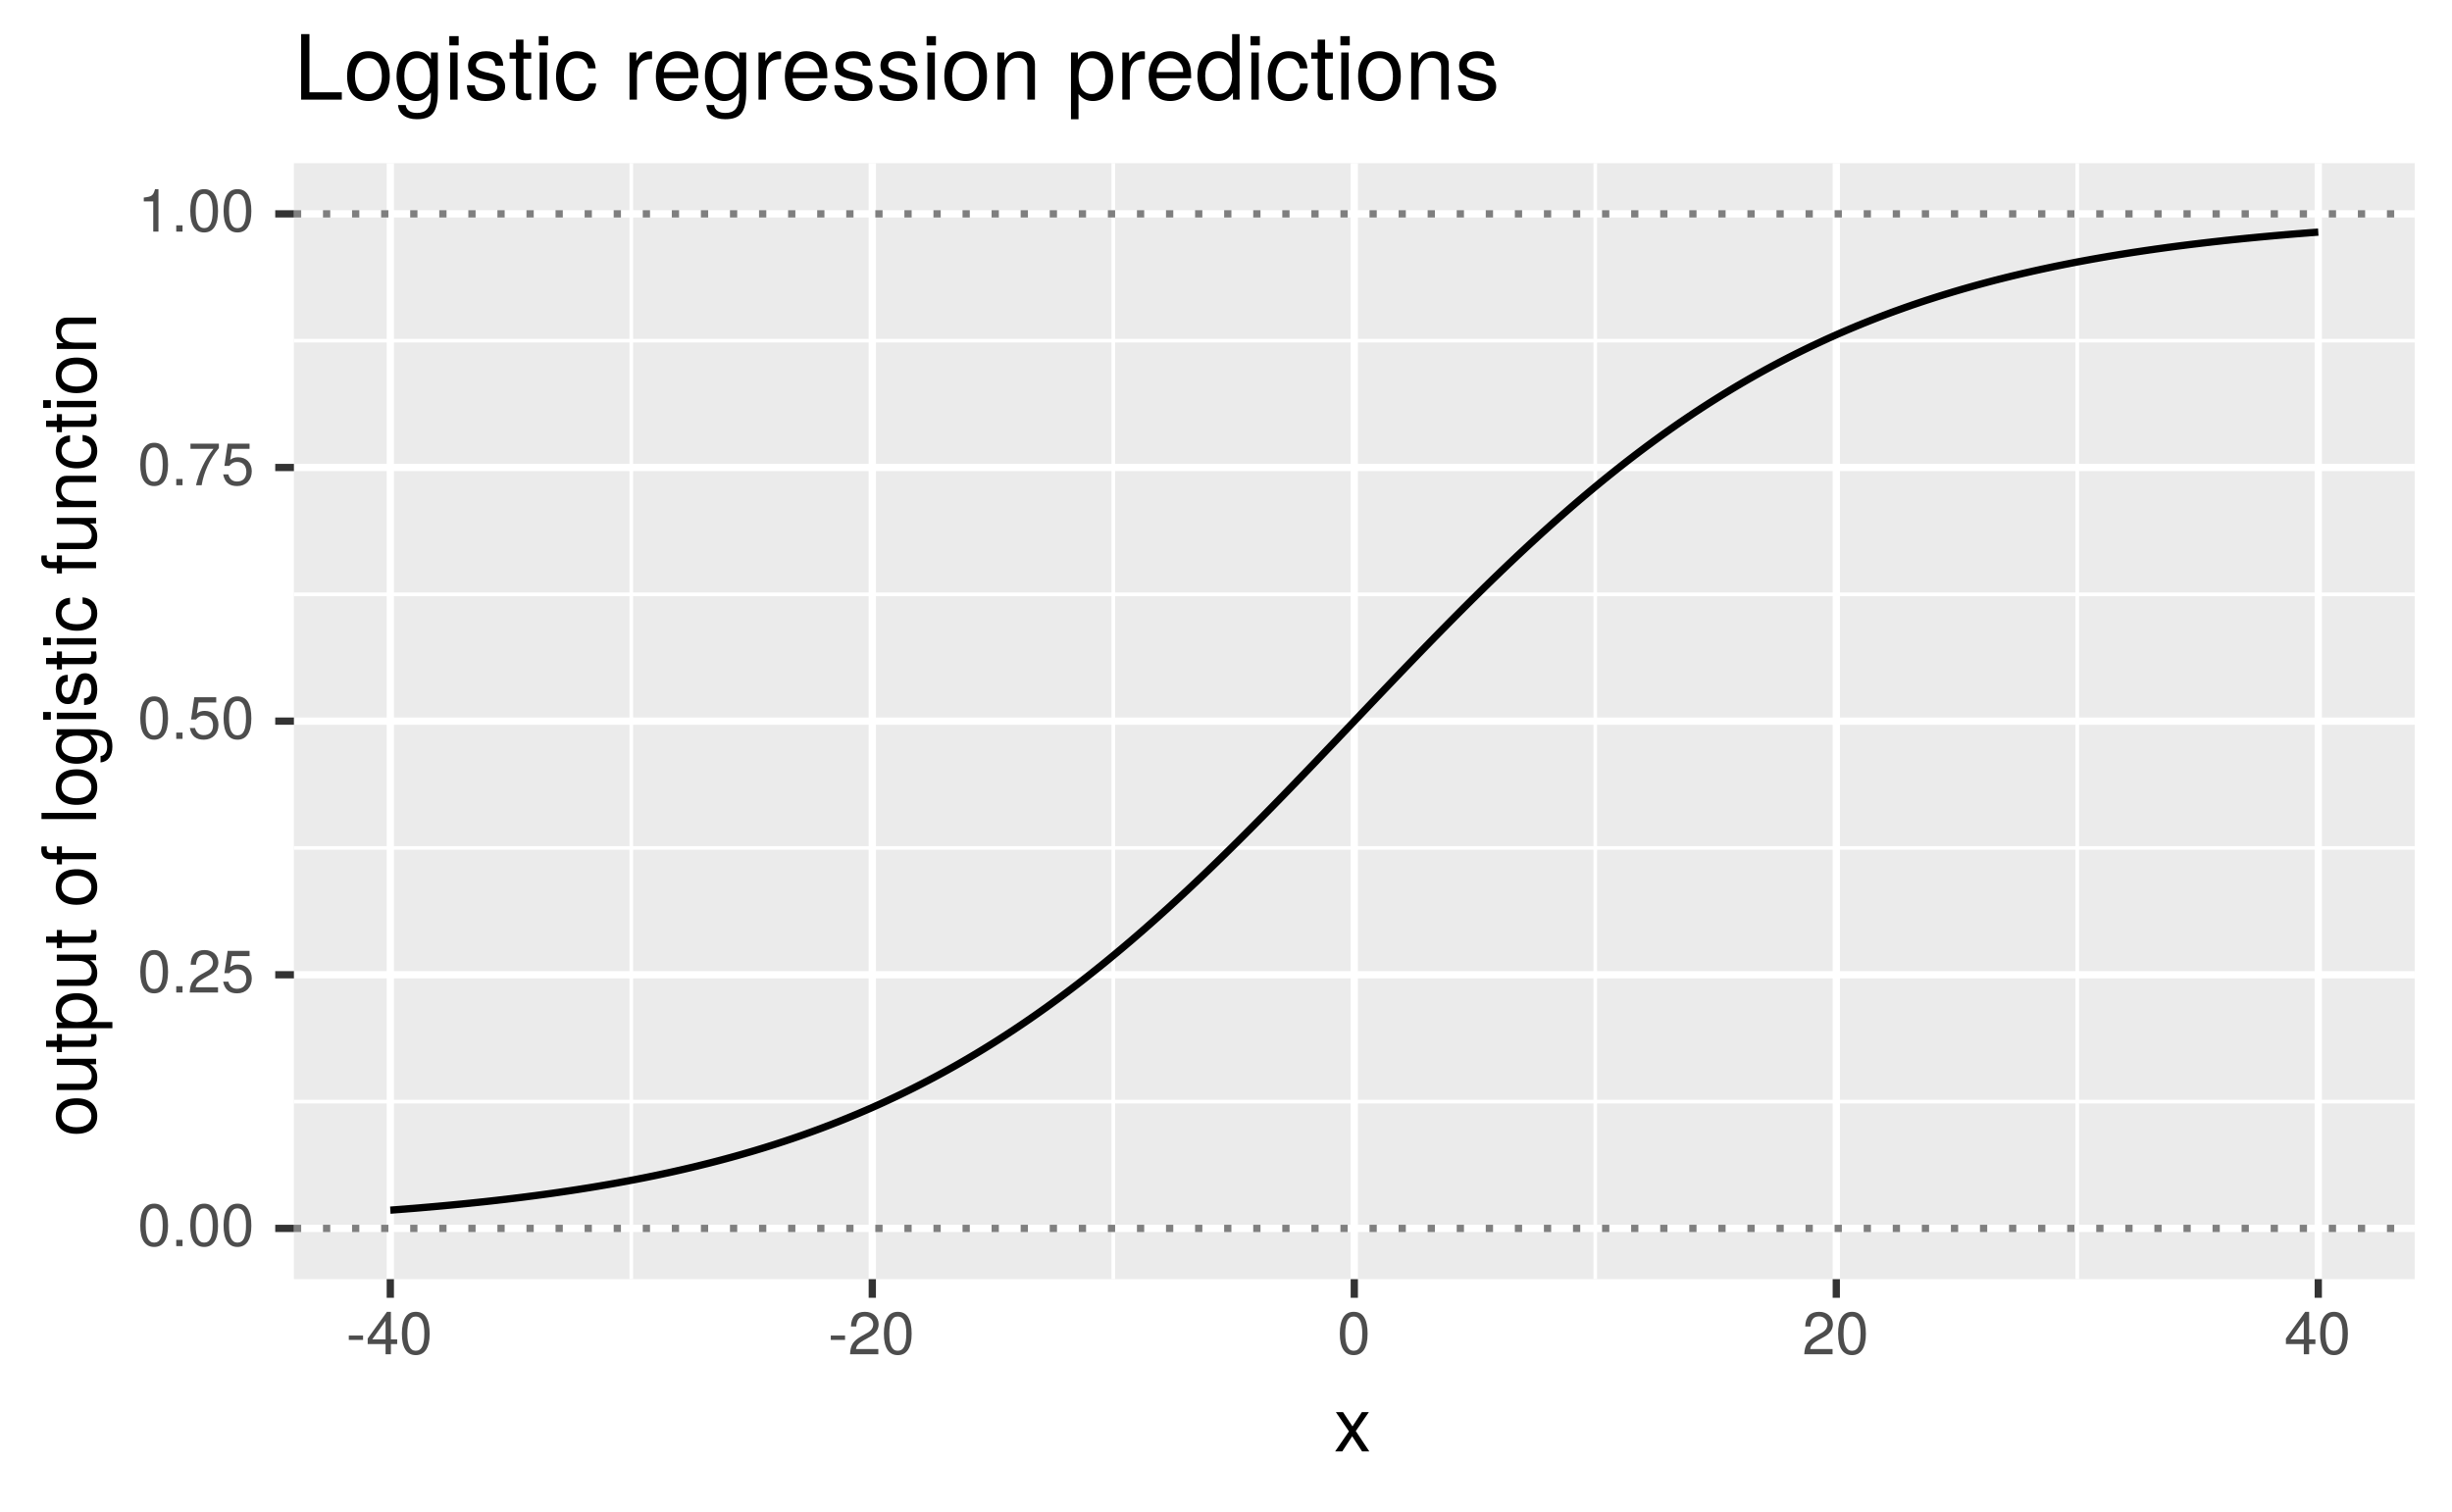 <?xml version="1.0" encoding="UTF-8"?>
<svg xmlns="http://www.w3.org/2000/svg" xmlns:xlink="http://www.w3.org/1999/xlink" width="360pt" height="222pt" viewBox="0 0 360 222" version="1.1">
<defs>
<g>
<symbol overflow="visible" id="glyph0-0">
<path style="stroke:none;" d=""/>
</symbol>
<symbol overflow="visible" id="glyph0-1">
<path style="stroke:none;" d="M 4.453 -3 C 4.453 -5.156 3.781 -6.234 2.422 -6.234 C 1.078 -6.234 0.375 -5.141 0.375 -3.047 C 0.375 -0.953 1.078 0.125 2.422 0.125 C 3.734 0.125 4.453 -0.953 4.453 -3 Z M 3.672 -3.062 C 3.672 -1.297 3.266 -0.516 2.406 -0.516 C 1.578 -0.516 1.172 -1.344 1.172 -3.047 C 1.172 -4.75 1.578 -5.547 2.422 -5.547 C 3.25 -5.547 3.672 -4.734 3.672 -3.062 Z M 3.672 -3.062 "/>
</symbol>
<symbol overflow="visible" id="glyph0-2">
<path style="stroke:none;" d="M 1.688 0 L 1.688 -0.922 L 0.766 -0.922 L 0.766 0 Z M 1.688 0 "/>
</symbol>
<symbol overflow="visible" id="glyph0-3">
<path style="stroke:none;" d="M 4.5 -4.406 C 4.5 -5.469 3.672 -6.234 2.5 -6.234 C 1.219 -6.234 0.484 -5.594 0.438 -4.078 L 1.219 -4.078 C 1.281 -5.125 1.703 -5.562 2.469 -5.562 C 3.172 -5.562 3.703 -5.062 3.703 -4.391 C 3.703 -3.891 3.406 -3.469 2.859 -3.156 L 2.047 -2.703 C 0.75 -1.969 0.375 -1.375 0.297 0 L 4.453 0 L 4.453 -0.766 L 1.172 -0.766 C 1.25 -1.281 1.531 -1.594 2.297 -2.047 L 3.172 -2.531 C 4.047 -2.984 4.5 -3.641 4.5 -4.406 Z M 4.5 -4.406 "/>
</symbol>
<symbol overflow="visible" id="glyph0-4">
<path style="stroke:none;" d="M 4.516 -2.062 C 4.516 -3.297 3.688 -4.109 2.5 -4.109 C 2.062 -4.109 1.703 -4 1.344 -3.734 L 1.594 -5.344 L 4.188 -5.344 L 4.188 -6.109 L 0.969 -6.109 L 0.5 -2.844 L 1.219 -2.844 C 1.578 -3.266 1.875 -3.422 2.359 -3.422 C 3.188 -3.422 3.719 -2.891 3.719 -1.969 C 3.719 -1.062 3.203 -0.547 2.359 -0.547 C 1.688 -0.547 1.266 -0.891 1.078 -1.594 L 0.312 -1.594 C 0.562 -0.359 1.266 0.125 2.375 0.125 C 3.641 0.125 4.516 -0.75 4.516 -2.062 Z M 4.516 -2.062 "/>
</symbol>
<symbol overflow="visible" id="glyph0-5">
<path style="stroke:none;" d="M 4.578 -5.453 L 4.578 -6.109 L 0.406 -6.109 L 0.406 -5.344 L 3.781 -5.344 C 2.531 -3.781 1.656 -1.953 1.219 0 L 2.047 0 C 2.391 -2.016 3.266 -3.891 4.578 -5.453 Z M 4.578 -5.453 "/>
</symbol>
<symbol overflow="visible" id="glyph0-6">
<path style="stroke:none;" d="M 3.047 0 L 3.047 -6.234 L 2.547 -6.234 C 2.266 -5.281 2.094 -5.141 0.891 -5 L 0.891 -4.438 L 2.281 -4.438 L 2.281 0 Z M 3.047 0 "/>
</symbol>
<symbol overflow="visible" id="glyph0-7">
<path style="stroke:none;" d="M 2.5 -2.109 L 2.5 -2.75 L 0.406 -2.75 L 0.406 -2.109 Z M 2.5 -2.109 "/>
</symbol>
<symbol overflow="visible" id="glyph0-8">
<path style="stroke:none;" d="M 4.578 -1.5 L 4.578 -2.188 L 3.656 -2.188 L 3.656 -6.234 L 3.078 -6.234 L 0.25 -2.312 L 0.25 -1.5 L 2.875 -1.5 L 2.875 0 L 3.656 0 L 3.656 -1.5 Z M 2.875 -2.188 L 0.922 -2.188 L 2.875 -4.922 Z M 2.875 -2.188 "/>
</symbol>
<symbol overflow="visible" id="glyph1-0">
<path style="stroke:none;" d=""/>
</symbol>
<symbol overflow="visible" id="glyph1-1">
<path style="stroke:none;" d="M 5.203 0 L 3.219 -2.984 L 5.141 -5.766 L 4.109 -5.766 L 2.734 -3.672 L 1.344 -5.766 L 0.297 -5.766 L 2.219 -2.938 L 0.188 0 L 1.234 0 L 2.688 -2.219 L 4.141 0 Z M 5.203 0 "/>
</symbol>
<symbol overflow="visible" id="glyph2-0">
<path style="stroke:none;" d=""/>
</symbol>
<symbol overflow="visible" id="glyph2-1">
<path style="stroke:none;" d="M -2.844 -5.609 C -4.828 -5.609 -5.922 -4.656 -5.922 -2.984 C -5.922 -1.375 -4.812 -0.391 -2.875 -0.391 C -0.953 -0.391 0.172 -1.359 0.172 -3 C 0.172 -4.625 -0.953 -5.609 -2.844 -5.609 Z M -2.844 -4.656 C -1.5 -4.656 -0.688 -4.016 -0.688 -3 C -0.688 -1.984 -1.484 -1.359 -2.875 -1.359 C -4.266 -1.359 -5.078 -1.984 -5.078 -3 C -5.078 -4.031 -4.281 -4.656 -2.844 -4.656 Z M -2.844 -4.656 "/>
</symbol>
<symbol overflow="visible" id="glyph2-2">
<path style="stroke:none;" d="M 0 -5.297 L -5.766 -5.297 L -5.766 -4.391 L -2.578 -4.391 C -1.406 -4.391 -0.641 -3.766 -0.641 -2.812 C -0.641 -2.094 -1.078 -1.625 -1.766 -1.625 L -5.766 -1.625 L -5.766 -0.719 L -1.406 -0.719 C -0.453 -0.719 0.172 -1.438 0.172 -2.547 C 0.172 -3.406 -0.125 -3.938 -0.891 -4.484 L 0 -4.484 Z M 0 -5.297 "/>
</symbol>
<symbol overflow="visible" id="glyph2-3">
<path style="stroke:none;" d="M 0 -2.797 L -0.766 -2.797 C -0.734 -2.672 -0.719 -2.531 -0.719 -2.359 C -0.719 -1.953 -0.844 -1.844 -1.25 -1.844 L -5.016 -1.844 L -5.016 -2.797 L -5.766 -2.797 L -5.766 -1.844 L -7.344 -1.844 L -7.344 -0.938 L -5.766 -0.938 L -5.766 -0.156 L -5.016 -0.156 L -5.016 -0.938 L -0.844 -0.938 C -0.25 -0.938 0.078 -1.328 0.078 -2.047 C 0.078 -2.266 0.062 -2.484 0 -2.797 Z M 0 -2.797 "/>
</symbol>
<symbol overflow="visible" id="glyph2-4">
<path style="stroke:none;" d="M -2.828 -5.75 C -4.766 -5.75 -5.922 -4.812 -5.922 -3.281 C -5.922 -2.5 -5.578 -1.875 -4.891 -1.438 L -5.766 -1.438 L -5.766 -0.609 L 2.391 -0.609 L 2.391 -1.516 L -0.688 -1.516 C -0.094 -2 0.172 -2.547 0.172 -3.281 C 0.172 -4.781 -0.984 -5.75 -2.828 -5.75 Z M -2.844 -4.797 C -1.547 -4.797 -0.688 -4.125 -0.688 -3.125 C -0.688 -2.156 -1.484 -1.516 -2.844 -1.516 C -4.188 -1.516 -5.078 -2.156 -5.078 -3.125 C -5.078 -4.141 -4.219 -4.797 -2.844 -4.797 Z M -2.844 -4.797 "/>
</symbol>
<symbol overflow="visible" id="glyph2-5">
<path style="stroke:none;" d=""/>
</symbol>
<symbol overflow="visible" id="glyph2-6">
<path style="stroke:none;" d="M -5.016 -2.844 L -5.766 -2.844 L -5.766 -1.875 L -6.672 -1.875 C -7.047 -1.875 -7.25 -2.094 -7.25 -2.516 C -7.25 -2.594 -7.25 -2.625 -7.234 -2.844 L -8 -2.844 C -8.047 -2.625 -8.047 -2.516 -8.047 -2.328 C -8.047 -1.469 -7.562 -0.969 -6.75 -0.969 L -5.766 -0.969 L -5.766 -0.203 L -5.016 -0.203 L -5.016 -0.969 L 0 -0.969 L 0 -1.875 L -5.016 -1.875 Z M -5.016 -2.844 "/>
</symbol>
<symbol overflow="visible" id="glyph2-7">
<path style="stroke:none;" d="M 0 -1.656 L -8.016 -1.656 L -8.016 -0.75 L 0 -0.75 Z M 0 -1.656 "/>
</symbol>
<symbol overflow="visible" id="glyph2-8">
<path style="stroke:none;" d="M -0.953 -5.375 L -5.766 -5.375 L -5.766 -4.531 L -4.922 -4.531 C -5.609 -4.062 -5.922 -3.516 -5.922 -2.766 C -5.922 -1.312 -4.703 -0.312 -2.828 -0.312 C -1.016 -0.312 0.172 -1.344 0.172 -2.688 C 0.172 -3.422 -0.141 -3.922 -0.875 -4.531 L -0.484 -4.531 C 1.047 -4.531 1.625 -3.906 1.625 -2.844 C 1.625 -2.109 1.359 -1.547 0.656 -1.438 L 0.656 -0.5 C 1.75 -0.609 2.391 -1.453 2.391 -2.812 C 2.391 -4.609 1.594 -5.375 -0.953 -5.375 Z M -2.844 -4.438 C -1.469 -4.438 -0.688 -3.844 -0.688 -2.875 C -0.688 -1.875 -1.484 -1.281 -2.875 -1.281 C -4.266 -1.281 -5.078 -1.891 -5.078 -2.875 C -5.078 -3.859 -4.25 -4.438 -2.844 -4.438 Z M -2.844 -4.438 "/>
</symbol>
<symbol overflow="visible" id="glyph2-9">
<path style="stroke:none;" d="M 0 -1.688 L -5.766 -1.688 L -5.766 -0.766 L 0 -0.766 Z M -6.641 -1.797 L -7.781 -1.797 L -7.781 -0.656 L -6.641 -0.656 Z M -6.641 -1.797 "/>
</symbol>
<symbol overflow="visible" id="glyph2-10">
<path style="stroke:none;" d="M -1.609 -5.047 C -2.469 -5.047 -2.906 -4.562 -3.172 -3.422 L -3.391 -2.547 C -3.562 -1.797 -3.812 -1.469 -4.219 -1.469 C -4.734 -1.469 -5.078 -1.953 -5.078 -2.688 C -5.078 -3.438 -4.766 -3.828 -4.156 -3.844 L -4.156 -4.812 C -5.297 -4.812 -5.922 -4.062 -5.922 -2.734 C -5.922 -1.391 -5.234 -0.516 -4.172 -0.516 C -3.266 -0.516 -2.844 -0.984 -2.516 -2.344 L -2.297 -3.203 C -2.141 -3.844 -1.953 -4.094 -1.547 -4.094 C -1 -4.094 -0.688 -3.547 -0.688 -2.75 C -0.688 -1.922 -0.875 -1.469 -1.766 -1.344 L -1.766 -0.375 C -0.422 -0.422 0.172 -1.172 0.172 -2.672 C 0.172 -4.125 -0.5 -5.047 -1.609 -5.047 Z M -1.609 -5.047 "/>
</symbol>
<symbol overflow="visible" id="glyph2-11">
<path style="stroke:none;" d="M -1.984 -5.25 L -1.984 -4.328 C -1.062 -4.172 -0.688 -3.703 -0.688 -2.922 C -0.688 -1.906 -1.469 -1.297 -2.828 -1.297 C -4.266 -1.297 -5.078 -1.891 -5.078 -2.891 C -5.078 -3.656 -4.625 -4.141 -3.828 -4.25 L -3.828 -5.188 C -5.234 -5.078 -5.922 -4.188 -5.922 -2.906 C -5.922 -1.359 -4.734 -0.344 -2.828 -0.344 C -0.969 -0.344 0.172 -1.328 0.172 -2.891 C 0.172 -4.266 -0.656 -5.141 -1.984 -5.25 Z M -1.984 -5.25 "/>
</symbol>
<symbol overflow="visible" id="glyph2-12">
<path style="stroke:none;" d="M 0 -5.359 L -4.359 -5.359 C -5.312 -5.359 -5.922 -4.641 -5.922 -3.531 C -5.922 -2.672 -5.594 -2.125 -4.797 -1.609 L -5.766 -1.609 L -5.766 -0.766 L 0 -0.766 L 0 -1.688 L -3.172 -1.688 C -4.359 -1.688 -5.125 -2.328 -5.125 -3.25 C -5.125 -3.984 -4.688 -4.438 -4 -4.438 L 0 -4.438 Z M 0 -5.359 "/>
</symbol>
<symbol overflow="visible" id="glyph3-0">
<path style="stroke:none;" d=""/>
</symbol>
<symbol overflow="visible" id="glyph3-1">
<path style="stroke:none;" d="M 7.031 0 L 7.031 -1.078 L 2.281 -1.078 L 2.281 -9.625 L 1.062 -9.625 L 1.062 0 Z M 7.031 0 "/>
</symbol>
<symbol overflow="visible" id="glyph3-2">
<path style="stroke:none;" d="M 6.734 -3.406 C 6.734 -5.797 5.578 -7.109 3.594 -7.109 C 1.656 -7.109 0.469 -5.781 0.469 -3.453 C 0.469 -1.141 1.641 0.203 3.609 0.203 C 5.547 0.203 6.734 -1.141 6.734 -3.406 Z M 5.578 -3.422 C 5.578 -1.797 4.812 -0.812 3.609 -0.812 C 2.375 -0.812 1.625 -1.781 1.625 -3.453 C 1.625 -5.125 2.375 -6.094 3.609 -6.094 C 4.844 -6.094 5.578 -5.141 5.578 -3.422 Z M 5.578 -3.422 "/>
</symbol>
<symbol overflow="visible" id="glyph3-3">
<path style="stroke:none;" d="M 6.453 -1.141 L 6.453 -6.922 L 5.438 -6.922 L 5.438 -5.922 C 4.891 -6.734 4.219 -7.109 3.328 -7.109 C 1.578 -7.109 0.391 -5.641 0.391 -3.391 C 0.391 -1.219 1.609 0.203 3.234 0.203 C 4.109 0.203 4.719 -0.172 5.438 -1.047 L 5.438 -0.578 C 5.438 1.25 4.688 1.953 3.406 1.953 C 2.531 1.953 1.859 1.641 1.734 0.797 L 0.609 0.797 C 0.719 2.094 1.75 2.875 3.359 2.875 C 5.531 2.875 6.453 1.922 6.453 -1.141 Z M 5.328 -3.422 C 5.328 -1.766 4.625 -0.812 3.453 -0.812 C 2.25 -0.812 1.531 -1.781 1.531 -3.453 C 1.531 -5.125 2.266 -6.094 3.453 -6.094 C 4.641 -6.094 5.328 -5.094 5.328 -3.422 Z M 5.328 -3.422 "/>
</symbol>
<symbol overflow="visible" id="glyph3-4">
<path style="stroke:none;" d="M 2.016 0 L 2.016 -6.922 L 0.922 -6.922 L 0.922 0 Z M 2.172 -7.969 L 2.172 -9.328 L 0.797 -9.328 L 0.797 -7.969 Z M 2.172 -7.969 "/>
</symbol>
<symbol overflow="visible" id="glyph3-5">
<path style="stroke:none;" d="M 6.062 -1.938 C 6.062 -2.969 5.484 -3.484 4.109 -3.812 L 3.047 -4.062 C 2.156 -4.281 1.766 -4.562 1.766 -5.062 C 1.766 -5.688 2.344 -6.094 3.234 -6.094 C 4.125 -6.094 4.594 -5.719 4.625 -4.984 L 5.781 -4.984 C 5.766 -6.344 4.875 -7.109 3.281 -7.109 C 1.656 -7.109 0.625 -6.281 0.625 -5 C 0.625 -3.922 1.172 -3.406 2.812 -3.016 L 3.844 -2.766 C 4.609 -2.578 4.906 -2.344 4.906 -1.844 C 4.906 -1.203 4.266 -0.812 3.297 -0.812 C 2.312 -0.812 1.75 -1.062 1.609 -2.109 L 0.453 -2.109 C 0.5 -0.516 1.406 0.203 3.203 0.203 C 4.953 0.203 6.062 -0.609 6.062 -1.938 Z M 6.062 -1.938 "/>
</symbol>
<symbol overflow="visible" id="glyph3-6">
<path style="stroke:none;" d="M 3.359 0 L 3.359 -0.922 C 3.203 -0.891 3.031 -0.875 2.828 -0.875 C 2.344 -0.875 2.219 -1 2.219 -1.484 L 2.219 -6.016 L 3.359 -6.016 L 3.359 -6.922 L 2.219 -6.922 L 2.219 -8.812 L 1.125 -8.812 L 1.125 -6.922 L 0.188 -6.922 L 0.188 -6.016 L 1.125 -6.016 L 1.125 -1 C 1.125 -0.297 1.594 0.094 2.453 0.094 C 2.719 0.094 2.984 0.062 3.359 0 Z M 3.359 0 "/>
</symbol>
<symbol overflow="visible" id="glyph3-7">
<path style="stroke:none;" d="M 6.297 -2.375 L 5.188 -2.375 C 5 -1.266 4.438 -0.812 3.5 -0.812 C 2.281 -0.812 1.562 -1.75 1.562 -3.391 C 1.562 -5.125 2.266 -6.094 3.469 -6.094 C 4.391 -6.094 4.984 -5.562 5.109 -4.594 L 6.219 -4.594 C 6.094 -6.281 5.031 -7.109 3.484 -7.109 C 1.625 -7.109 0.406 -5.688 0.406 -3.391 C 0.406 -1.156 1.594 0.203 3.469 0.203 C 5.125 0.203 6.172 -0.797 6.297 -2.375 Z M 6.297 -2.375 "/>
</symbol>
<symbol overflow="visible" id="glyph3-8">
<path style="stroke:none;" d=""/>
</symbol>
<symbol overflow="visible" id="glyph3-9">
<path style="stroke:none;" d="M 4.234 -5.953 L 4.234 -7.078 C 4.047 -7.109 3.969 -7.109 3.812 -7.109 C 3.109 -7.109 2.562 -6.688 1.922 -5.672 L 1.922 -6.922 L 0.922 -6.922 L 0.922 0 L 2.016 0 L 2.016 -3.594 C 2.016 -5.156 2.531 -5.922 4.234 -5.953 Z M 4.234 -5.953 "/>
</symbol>
<symbol overflow="visible" id="glyph3-10">
<path style="stroke:none;" d="M 6.766 -3.141 C 6.766 -4.141 6.688 -4.781 6.5 -5.297 C 6.047 -6.438 4.984 -7.109 3.703 -7.109 C 1.766 -7.109 0.531 -5.688 0.531 -3.422 C 0.531 -1.156 1.734 0.203 3.672 0.203 C 5.25 0.203 6.344 -0.703 6.625 -2.094 L 5.516 -2.094 C 5.219 -1.188 4.594 -0.812 3.703 -0.812 C 2.562 -0.812 1.703 -1.562 1.672 -3.141 Z M 5.594 -4.125 C 5.594 -4.125 5.594 -4.062 5.578 -4.047 L 1.703 -4.047 C 1.797 -5.266 2.578 -6.094 3.688 -6.094 C 4.766 -6.094 5.594 -5.203 5.594 -4.125 Z M 5.594 -4.125 "/>
</symbol>
<symbol overflow="visible" id="glyph3-11">
<path style="stroke:none;" d="M 6.438 0 L 6.438 -5.234 C 6.438 -6.375 5.578 -7.109 4.234 -7.109 C 3.203 -7.109 2.547 -6.719 1.938 -5.75 L 1.938 -6.922 L 0.922 -6.922 L 0.922 0 L 2.016 0 L 2.016 -3.812 C 2.016 -5.234 2.781 -6.156 3.906 -6.156 C 4.781 -6.156 5.328 -5.625 5.328 -4.797 L 5.328 0 Z M 6.438 0 "/>
</symbol>
<symbol overflow="visible" id="glyph3-12">
<path style="stroke:none;" d="M 6.906 -3.391 C 6.906 -5.719 5.766 -7.109 3.938 -7.109 C 3 -7.109 2.25 -6.688 1.734 -5.875 L 1.734 -6.922 L 0.719 -6.922 L 0.719 2.875 L 1.828 2.875 L 1.828 -0.828 C 2.406 -0.125 3.047 0.203 3.953 0.203 C 5.734 0.203 6.906 -1.188 6.906 -3.391 Z M 5.75 -3.422 C 5.75 -1.844 4.953 -0.828 3.75 -0.828 C 2.594 -0.828 1.828 -1.781 1.828 -3.406 C 1.828 -5.031 2.594 -6.094 3.75 -6.094 C 4.969 -6.094 5.75 -5.062 5.75 -3.422 Z M 5.75 -3.422 "/>
</symbol>
<symbol overflow="visible" id="glyph3-13">
<path style="stroke:none;" d="M 6.531 0 L 6.531 -9.625 L 5.438 -9.625 L 5.438 -6.047 C 4.984 -6.75 4.234 -7.109 3.312 -7.109 C 1.516 -7.109 0.344 -5.734 0.344 -3.531 C 0.344 -1.188 1.484 0.203 3.359 0.203 C 4.297 0.203 4.969 -0.156 5.562 -1.016 L 5.562 0 Z M 5.438 -3.438 C 5.438 -1.828 4.672 -0.828 3.516 -0.828 C 2.297 -0.828 1.484 -1.844 1.484 -3.453 C 1.484 -5.062 2.297 -6.094 3.5 -6.094 C 4.688 -6.094 5.438 -5.031 5.438 -3.438 Z M 5.438 -3.438 "/>
</symbol>
</g>
<clipPath id="clip1">
  <path d="M 43.152 23.957 L 354.523 23.957 L 354.523 187.848 L 43.152 187.848 Z M 43.152 23.957 "/>
</clipPath>
<clipPath id="clip2">
  <path d="M 43.152 161 L 354.523 161 L 354.523 163 L 43.152 163 Z M 43.152 161 "/>
</clipPath>
<clipPath id="clip3">
  <path d="M 43.152 124 L 354.523 124 L 354.523 125 L 43.152 125 Z M 43.152 124 "/>
</clipPath>
<clipPath id="clip4">
  <path d="M 43.152 87 L 354.523 87 L 354.523 88 L 43.152 88 Z M 43.152 87 "/>
</clipPath>
<clipPath id="clip5">
  <path d="M 43.152 49 L 354.523 49 L 354.523 51 L 43.152 51 Z M 43.152 49 "/>
</clipPath>
<clipPath id="clip6">
  <path d="M 92 23.957 L 93 23.957 L 93 187.848 L 92 187.848 Z M 92 23.957 "/>
</clipPath>
<clipPath id="clip7">
  <path d="M 163 23.957 L 164 23.957 L 164 187.848 L 163 187.848 Z M 163 23.957 "/>
</clipPath>
<clipPath id="clip8">
  <path d="M 233 23.957 L 235 23.957 L 235 187.848 L 233 187.848 Z M 233 23.957 "/>
</clipPath>
<clipPath id="clip9">
  <path d="M 304 23.957 L 306 23.957 L 306 187.848 L 304 187.848 Z M 304 23.957 "/>
</clipPath>
<clipPath id="clip10">
  <path d="M 43.152 179 L 354.523 179 L 354.523 181 L 43.152 181 Z M 43.152 179 "/>
</clipPath>
<clipPath id="clip11">
  <path d="M 43.152 142 L 354.523 142 L 354.523 144 L 43.152 144 Z M 43.152 142 "/>
</clipPath>
<clipPath id="clip12">
  <path d="M 43.152 105 L 354.523 105 L 354.523 107 L 43.152 107 Z M 43.152 105 "/>
</clipPath>
<clipPath id="clip13">
  <path d="M 43.152 68 L 354.523 68 L 354.523 70 L 43.152 70 Z M 43.152 68 "/>
</clipPath>
<clipPath id="clip14">
  <path d="M 43.152 30 L 354.523 30 L 354.523 32 L 43.152 32 Z M 43.152 30 "/>
</clipPath>
<clipPath id="clip15">
  <path d="M 56 23.957 L 58 23.957 L 58 187.848 L 56 187.848 Z M 56 23.957 "/>
</clipPath>
<clipPath id="clip16">
  <path d="M 127 23.957 L 129 23.957 L 129 187.848 L 127 187.848 Z M 127 23.957 "/>
</clipPath>
<clipPath id="clip17">
  <path d="M 198 23.957 L 200 23.957 L 200 187.848 L 198 187.848 Z M 198 23.957 "/>
</clipPath>
<clipPath id="clip18">
  <path d="M 269 23.957 L 271 23.957 L 271 187.848 L 269 187.848 Z M 269 23.957 "/>
</clipPath>
<clipPath id="clip19">
  <path d="M 339 23.957 L 341 23.957 L 341 187.848 L 339 187.848 Z M 339 23.957 "/>
</clipPath>
<clipPath id="clip20">
  <path d="M 43.152 179 L 354.523 179 L 354.523 181 L 43.152 181 Z M 43.152 179 "/>
</clipPath>
<clipPath id="clip21">
  <path d="M 43.152 30 L 354.523 30 L 354.523 32 L 43.152 32 Z M 43.152 30 "/>
</clipPath>
</defs>
<g id="surface18">
<rect x="0" y="0" width="360" height="222" style="fill:rgb(100%,100%,100%);fill-opacity:1;stroke:none;"/>
<rect x="0" y="0" width="360" height="222" style="fill:rgb(100%,100%,100%);fill-opacity:1;stroke:none;"/>
<path style="fill:none;stroke-width:1.067;stroke-linecap:round;stroke-linejoin:round;stroke:rgb(100%,100%,100%);stroke-opacity:1;stroke-miterlimit:10;" d="M 0 222 L 360 222 L 360 0 L 0 0 Z M 0 222 "/>
<g clip-path="url(#clip1)" clip-rule="nonzero">
<path style=" stroke:none;fill-rule:nonzero;fill:rgb(92.157%,92.157%,92.157%);fill-opacity:1;" d="M 43.152 187.848 L 354.523 187.848 L 354.523 23.957 L 43.152 23.957 Z M 43.152 187.848 "/>
</g>
<g clip-path="url(#clip2)" clip-rule="nonzero">
<path style="fill:none;stroke-width:0.533;stroke-linecap:butt;stroke-linejoin:round;stroke:rgb(100%,100%,100%);stroke-opacity:1;stroke-miterlimit:10;" d="M 43.152 161.777 L 354.52 161.777 "/>
</g>
<g clip-path="url(#clip3)" clip-rule="nonzero">
<path style="fill:none;stroke-width:0.533;stroke-linecap:butt;stroke-linejoin:round;stroke:rgb(100%,100%,100%);stroke-opacity:1;stroke-miterlimit:10;" d="M 43.152 124.527 L 354.52 124.527 "/>
</g>
<g clip-path="url(#clip4)" clip-rule="nonzero">
<path style="fill:none;stroke-width:0.533;stroke-linecap:butt;stroke-linejoin:round;stroke:rgb(100%,100%,100%);stroke-opacity:1;stroke-miterlimit:10;" d="M 43.152 87.281 L 354.52 87.281 "/>
</g>
<g clip-path="url(#clip5)" clip-rule="nonzero">
<path style="fill:none;stroke-width:0.533;stroke-linecap:butt;stroke-linejoin:round;stroke:rgb(100%,100%,100%);stroke-opacity:1;stroke-miterlimit:10;" d="M 43.152 50.031 L 354.52 50.031 "/>
</g>
<g clip-path="url(#clip6)" clip-rule="nonzero">
<path style="fill:none;stroke-width:0.533;stroke-linecap:butt;stroke-linejoin:round;stroke:rgb(100%,100%,100%);stroke-opacity:1;stroke-miterlimit:10;" d="M 92.688 187.848 L 92.688 23.957 "/>
</g>
<g clip-path="url(#clip7)" clip-rule="nonzero">
<path style="fill:none;stroke-width:0.533;stroke-linecap:butt;stroke-linejoin:round;stroke:rgb(100%,100%,100%);stroke-opacity:1;stroke-miterlimit:10;" d="M 163.453 187.848 L 163.453 23.957 "/>
</g>
<g clip-path="url(#clip8)" clip-rule="nonzero">
<path style="fill:none;stroke-width:0.533;stroke-linecap:butt;stroke-linejoin:round;stroke:rgb(100%,100%,100%);stroke-opacity:1;stroke-miterlimit:10;" d="M 234.219 187.848 L 234.219 23.957 "/>
</g>
<g clip-path="url(#clip9)" clip-rule="nonzero">
<path style="fill:none;stroke-width:0.533;stroke-linecap:butt;stroke-linejoin:round;stroke:rgb(100%,100%,100%);stroke-opacity:1;stroke-miterlimit:10;" d="M 304.984 187.848 L 304.984 23.957 "/>
</g>
<g clip-path="url(#clip10)" clip-rule="nonzero">
<path style="fill:none;stroke-width:1.067;stroke-linecap:butt;stroke-linejoin:round;stroke:rgb(100%,100%,100%);stroke-opacity:1;stroke-miterlimit:10;" d="M 43.152 180.398 L 354.52 180.398 "/>
</g>
<g clip-path="url(#clip11)" clip-rule="nonzero">
<path style="fill:none;stroke-width:1.067;stroke-linecap:butt;stroke-linejoin:round;stroke:rgb(100%,100%,100%);stroke-opacity:1;stroke-miterlimit:10;" d="M 43.152 143.152 L 354.52 143.152 "/>
</g>
<g clip-path="url(#clip12)" clip-rule="nonzero">
<path style="fill:none;stroke-width:1.067;stroke-linecap:butt;stroke-linejoin:round;stroke:rgb(100%,100%,100%);stroke-opacity:1;stroke-miterlimit:10;" d="M 43.152 105.902 L 354.52 105.902 "/>
</g>
<g clip-path="url(#clip13)" clip-rule="nonzero">
<path style="fill:none;stroke-width:1.067;stroke-linecap:butt;stroke-linejoin:round;stroke:rgb(100%,100%,100%);stroke-opacity:1;stroke-miterlimit:10;" d="M 43.152 68.656 L 354.52 68.656 "/>
</g>
<g clip-path="url(#clip14)" clip-rule="nonzero">
<path style="fill:none;stroke-width:1.067;stroke-linecap:butt;stroke-linejoin:round;stroke:rgb(100%,100%,100%);stroke-opacity:1;stroke-miterlimit:10;" d="M 43.152 31.41 L 354.52 31.41 "/>
</g>
<g clip-path="url(#clip15)" clip-rule="nonzero">
<path style="fill:none;stroke-width:1.067;stroke-linecap:butt;stroke-linejoin:round;stroke:rgb(100%,100%,100%);stroke-opacity:1;stroke-miterlimit:10;" d="M 57.305 187.848 L 57.305 23.957 "/>
</g>
<g clip-path="url(#clip16)" clip-rule="nonzero">
<path style="fill:none;stroke-width:1.067;stroke-linecap:butt;stroke-linejoin:round;stroke:rgb(100%,100%,100%);stroke-opacity:1;stroke-miterlimit:10;" d="M 128.07 187.848 L 128.07 23.957 "/>
</g>
<g clip-path="url(#clip17)" clip-rule="nonzero">
<path style="fill:none;stroke-width:1.067;stroke-linecap:butt;stroke-linejoin:round;stroke:rgb(100%,100%,100%);stroke-opacity:1;stroke-miterlimit:10;" d="M 198.836 187.848 L 198.836 23.957 "/>
</g>
<g clip-path="url(#clip18)" clip-rule="nonzero">
<path style="fill:none;stroke-width:1.067;stroke-linecap:butt;stroke-linejoin:round;stroke:rgb(100%,100%,100%);stroke-opacity:1;stroke-miterlimit:10;" d="M 269.602 187.848 L 269.602 23.957 "/>
</g>
<g clip-path="url(#clip19)" clip-rule="nonzero">
<path style="fill:none;stroke-width:1.067;stroke-linecap:butt;stroke-linejoin:round;stroke:rgb(100%,100%,100%);stroke-opacity:1;stroke-miterlimit:10;" d="M 340.367 187.848 L 340.367 23.957 "/>
</g>
<path style="fill:none;stroke-width:1.067;stroke-linecap:butt;stroke-linejoin:round;stroke:rgb(0%,0%,0%);stroke-opacity:1;stroke-miterlimit:10;" d="M 57.305 177.719 L 57.445 177.711 L 57.727 177.688 L 57.871 177.676 L 58.012 177.668 L 58.293 177.645 L 58.438 177.633 L 58.578 177.625 L 58.859 177.602 L 59.004 177.59 L 59.145 177.578 L 59.285 177.57 L 59.426 177.559 L 59.57 177.547 L 60.133 177.5 L 60.277 177.488 L 60.418 177.477 L 60.559 177.469 L 60.699 177.457 L 60.844 177.445 L 61.266 177.41 L 61.41 177.398 L 61.832 177.363 L 61.973 177.348 L 62.117 177.336 L 62.539 177.301 L 62.684 177.289 L 63.105 177.254 L 63.25 177.238 L 63.812 177.191 L 63.957 177.176 L 64.379 177.141 L 64.523 177.125 L 64.945 177.09 L 65.09 177.074 L 65.371 177.051 L 65.512 177.035 L 65.652 177.023 L 65.797 177.008 L 66.078 176.984 L 66.219 176.969 L 66.363 176.957 L 66.504 176.941 L 66.645 176.93 L 66.785 176.914 L 66.93 176.902 L 67.07 176.887 L 67.211 176.875 L 67.352 176.859 L 67.496 176.848 L 67.637 176.832 L 67.777 176.82 L 68.059 176.789 L 68.203 176.777 L 68.344 176.762 L 68.484 176.75 L 68.625 176.734 L 68.77 176.719 L 68.91 176.707 L 69.191 176.676 L 69.336 176.66 L 69.477 176.648 L 69.898 176.602 L 70.043 176.59 L 70.465 176.543 L 70.609 176.527 L 70.75 176.512 L 70.891 176.5 L 71.031 176.484 L 71.176 176.469 L 71.738 176.406 L 71.883 176.391 L 72.305 176.344 L 72.449 176.328 L 72.871 176.281 L 73.016 176.266 L 73.156 176.246 L 73.578 176.199 L 73.723 176.184 L 73.863 176.168 L 74.004 176.148 L 74.145 176.133 L 74.289 176.117 L 74.43 176.102 L 74.57 176.082 L 74.711 176.066 L 74.855 176.051 L 74.996 176.031 L 75.277 176 L 75.422 175.98 L 75.562 175.965 L 75.703 175.945 L 75.984 175.914 L 76.129 175.895 L 76.27 175.879 L 76.41 175.859 L 76.551 175.844 L 76.695 175.824 L 76.836 175.805 L 76.977 175.789 L 77.117 175.77 L 77.262 175.754 L 77.543 175.715 L 77.684 175.699 L 77.824 175.68 L 77.969 175.66 L 78.109 175.645 L 78.391 175.605 L 78.535 175.59 L 78.957 175.531 L 79.102 175.512 L 79.242 175.492 L 79.383 175.477 L 79.664 175.438 L 79.809 175.418 L 80.23 175.359 L 80.375 175.34 L 80.797 175.281 L 80.941 175.262 L 81.363 175.203 L 81.504 175.18 L 81.648 175.16 L 82.07 175.102 L 82.215 175.078 L 82.496 175.039 L 82.637 175.016 L 82.781 174.996 L 82.922 174.977 L 83.062 174.953 L 83.203 174.934 L 83.348 174.914 L 83.488 174.891 L 83.629 174.871 L 83.77 174.848 L 83.91 174.828 L 84.055 174.805 L 84.195 174.785 L 84.336 174.762 L 84.477 174.742 L 84.621 174.719 L 84.762 174.699 L 85.043 174.652 L 85.188 174.633 L 85.609 174.562 L 85.75 174.543 L 85.895 174.52 L 86.176 174.473 L 86.316 174.453 L 86.461 174.43 L 86.883 174.359 L 87.027 174.336 L 87.59 174.242 L 87.734 174.219 L 88.156 174.148 L 88.301 174.121 L 88.723 174.051 L 88.867 174.027 L 89.008 174 L 89.43 173.93 L 89.574 173.902 L 89.715 173.879 L 89.855 173.852 L 89.996 173.828 L 90.141 173.805 L 90.281 173.777 L 90.422 173.754 L 90.562 173.727 L 90.707 173.703 L 90.988 173.648 L 91.129 173.625 L 91.27 173.598 L 91.414 173.57 L 91.555 173.547 L 91.836 173.492 L 91.98 173.469 L 92.402 173.387 L 92.547 173.359 L 92.688 173.332 L 92.828 173.309 L 92.969 173.281 L 93.113 173.254 L 93.676 173.145 L 93.82 173.113 L 94.242 173.031 L 94.387 173.004 L 94.527 172.977 L 94.668 172.945 L 94.809 172.918 L 94.953 172.891 L 95.094 172.863 L 95.234 172.832 L 95.375 172.805 L 95.516 172.773 L 95.66 172.746 L 95.801 172.719 L 95.941 172.688 L 96.082 172.66 L 96.227 172.629 L 96.367 172.602 L 96.648 172.539 L 96.793 172.512 L 97.074 172.449 L 97.215 172.422 L 97.355 172.391 L 97.5 172.359 L 97.781 172.297 L 97.922 172.27 L 98.066 172.238 L 98.488 172.145 L 98.633 172.113 L 99.195 171.988 L 99.34 171.953 L 99.762 171.859 L 99.906 171.828 L 100.047 171.793 L 100.328 171.73 L 100.473 171.695 L 100.613 171.664 L 100.754 171.629 L 100.895 171.598 L 101.039 171.562 L 101.18 171.531 L 101.32 171.496 L 101.461 171.465 L 101.602 171.43 L 101.746 171.398 L 102.168 171.293 L 102.312 171.262 L 102.734 171.156 L 102.879 171.121 L 103.441 170.98 L 103.586 170.945 L 104.008 170.84 L 104.152 170.805 L 104.293 170.77 L 104.434 170.73 L 104.574 170.695 L 104.719 170.66 L 104.859 170.621 L 105.141 170.551 L 105.281 170.512 L 105.426 170.477 L 105.566 170.438 L 105.707 170.402 L 105.848 170.363 L 105.992 170.328 L 106.273 170.25 L 106.414 170.215 L 106.559 170.176 L 106.98 170.059 L 107.121 170.023 L 107.266 169.984 L 107.688 169.867 L 107.832 169.828 L 108.113 169.75 L 108.254 169.707 L 108.398 169.668 L 108.68 169.59 L 108.82 169.547 L 108.965 169.508 L 109.105 169.469 L 109.246 169.426 L 109.387 169.387 L 109.527 169.344 L 109.672 169.305 L 109.812 169.262 L 109.953 169.223 L 110.094 169.18 L 110.238 169.141 L 110.52 169.055 L 110.66 169.016 L 110.805 168.973 L 111.367 168.801 L 111.512 168.758 L 111.934 168.629 L 112.078 168.586 L 112.359 168.5 L 112.5 168.453 L 112.645 168.41 L 112.785 168.367 L 112.926 168.32 L 113.207 168.234 L 113.352 168.188 L 113.492 168.145 L 113.633 168.098 L 113.773 168.055 L 113.918 168.008 L 114.059 167.961 L 114.199 167.918 L 114.34 167.871 L 114.484 167.824 L 114.766 167.73 L 114.906 167.688 L 115.047 167.641 L 115.191 167.594 L 115.613 167.453 L 115.758 167.402 L 116.18 167.262 L 116.324 167.215 L 116.465 167.164 L 116.605 167.117 L 116.746 167.066 L 116.891 167.02 L 117.031 166.969 L 117.172 166.922 L 117.312 166.871 L 117.453 166.824 L 117.598 166.773 L 117.738 166.723 L 117.879 166.676 L 118.02 166.625 L 118.164 166.574 L 118.586 166.422 L 118.73 166.371 L 119.293 166.168 L 119.438 166.117 L 119.578 166.066 L 119.719 166.012 L 119.859 165.961 L 120.004 165.91 L 120.145 165.855 L 120.285 165.805 L 120.426 165.75 L 120.57 165.699 L 120.852 165.59 L 120.992 165.539 L 121.133 165.484 L 121.277 165.43 L 121.418 165.375 L 121.559 165.324 L 121.699 165.27 L 121.844 165.215 L 122.266 165.051 L 122.41 164.992 L 122.973 164.773 L 123.117 164.715 L 123.258 164.66 L 123.398 164.602 L 123.539 164.547 L 123.684 164.488 L 123.824 164.434 L 124.105 164.316 L 124.25 164.262 L 124.672 164.086 L 124.816 164.027 L 124.957 163.969 L 125.098 163.914 L 125.238 163.852 L 125.379 163.793 L 125.523 163.734 L 125.945 163.559 L 126.09 163.496 L 126.23 163.438 L 126.371 163.375 L 126.512 163.316 L 126.656 163.254 L 126.797 163.195 L 126.938 163.133 L 127.078 163.074 L 127.219 163.012 L 127.363 162.949 L 127.504 162.887 L 127.645 162.828 L 127.785 162.766 L 127.93 162.703 L 128.352 162.516 L 128.496 162.449 L 128.918 162.262 L 129.059 162.195 L 129.203 162.133 L 129.344 162.07 L 129.484 162.004 L 129.625 161.941 L 129.77 161.875 L 129.91 161.809 L 130.051 161.746 L 130.191 161.68 L 130.336 161.613 L 130.898 161.348 L 131.043 161.281 L 131.465 161.082 L 131.609 161.016 L 131.75 160.945 L 132.031 160.812 L 132.176 160.742 L 132.316 160.676 L 132.457 160.605 L 132.598 160.539 L 132.742 160.469 L 132.883 160.398 L 133.023 160.332 L 133.305 160.191 L 133.449 160.121 L 133.871 159.91 L 134.016 159.84 L 134.156 159.77 L 134.297 159.695 L 134.438 159.625 L 134.582 159.555 L 134.723 159.48 L 134.863 159.41 L 135.004 159.336 L 135.145 159.266 L 135.289 159.191 L 135.43 159.121 L 135.711 158.973 L 135.855 158.898 L 135.996 158.824 L 136.137 158.754 L 136.277 158.68 L 136.422 158.605 L 136.562 158.527 L 136.984 158.305 L 137.129 158.23 L 137.27 158.152 L 137.41 158.078 L 137.551 158 L 137.695 157.926 L 137.836 157.848 L 137.977 157.773 L 138.117 157.695 L 138.262 157.617 L 138.402 157.543 L 138.824 157.309 L 138.969 157.23 L 139.25 157.074 L 139.391 156.992 L 139.535 156.914 L 139.816 156.758 L 139.957 156.676 L 140.102 156.598 L 140.242 156.516 L 140.383 156.438 L 140.523 156.355 L 140.668 156.273 L 140.809 156.195 L 141.23 155.949 L 141.375 155.867 L 141.797 155.621 L 141.941 155.539 L 142.082 155.457 L 142.223 155.371 L 142.363 155.289 L 142.508 155.203 L 142.648 155.121 L 142.789 155.035 L 142.93 154.953 L 143.07 154.867 L 143.215 154.785 L 143.637 154.527 L 143.781 154.441 L 144.203 154.184 L 144.348 154.098 L 144.488 154.012 L 144.629 153.922 L 144.91 153.75 L 145.055 153.66 L 145.195 153.574 L 145.336 153.484 L 145.477 153.398 L 145.621 153.309 L 145.762 153.219 L 145.902 153.133 L 146.043 153.043 L 146.188 152.953 L 146.75 152.594 L 146.895 152.5 L 147.176 152.32 L 147.316 152.227 L 147.461 152.137 L 147.602 152.047 L 147.883 151.859 L 148.027 151.77 L 148.449 151.488 L 148.594 151.398 L 149.016 151.117 L 149.156 151.02 L 149.301 150.926 L 149.582 150.738 L 149.723 150.641 L 149.867 150.547 L 150.008 150.449 L 150.148 150.355 L 150.289 150.258 L 150.434 150.164 L 150.855 149.871 L 150.996 149.777 L 151.141 149.68 L 151.422 149.484 L 151.562 149.383 L 151.707 149.285 L 151.988 149.09 L 152.129 148.988 L 152.273 148.891 L 152.414 148.789 L 152.555 148.691 L 152.695 148.59 L 152.836 148.492 L 152.98 148.391 L 153.262 148.188 L 153.402 148.09 L 153.547 147.988 L 153.828 147.785 L 153.969 147.68 L 154.113 147.578 L 154.395 147.375 L 154.535 147.27 L 154.676 147.168 L 154.82 147.062 L 154.961 146.961 L 155.102 146.855 L 155.242 146.754 L 155.387 146.648 L 155.668 146.438 L 155.809 146.336 L 155.953 146.23 L 156.234 146.02 L 156.375 145.91 L 156.52 145.805 L 156.801 145.594 L 156.941 145.484 L 157.082 145.379 L 157.227 145.273 L 157.508 145.055 L 157.648 144.949 L 157.793 144.84 L 157.934 144.73 L 158.074 144.625 L 158.215 144.516 L 158.359 144.406 L 158.922 143.969 L 159.066 143.855 L 159.348 143.637 L 159.488 143.523 L 159.633 143.414 L 159.773 143.301 L 159.914 143.191 L 160.055 143.078 L 160.199 142.969 L 160.762 142.516 L 160.906 142.402 L 161.328 142.062 L 161.473 141.949 L 161.613 141.836 L 161.754 141.719 L 161.895 141.605 L 162.039 141.492 L 162.18 141.375 L 162.32 141.262 L 162.602 141.027 L 162.746 140.914 L 163.168 140.562 L 163.312 140.445 L 163.734 140.094 L 163.879 139.977 L 164.16 139.742 L 164.301 139.621 L 164.445 139.504 L 164.586 139.387 L 164.727 139.266 L 164.867 139.148 L 165.008 139.027 L 165.152 138.91 L 165.574 138.547 L 165.719 138.426 L 165.859 138.309 L 166.141 138.066 L 166.285 137.945 L 166.426 137.82 L 166.848 137.457 L 166.992 137.332 L 167.273 137.09 L 167.414 136.965 L 167.559 136.844 L 167.84 136.594 L 167.98 136.473 L 168.125 136.348 L 168.688 135.848 L 168.832 135.723 L 169.254 135.348 L 169.398 135.223 L 169.539 135.098 L 169.68 134.969 L 169.82 134.844 L 169.965 134.719 L 170.105 134.59 L 170.246 134.465 L 170.527 134.207 L 170.672 134.082 L 171.094 133.695 L 171.238 133.57 L 171.66 133.184 L 171.805 133.055 L 171.945 132.926 L 172.086 132.793 L 172.227 132.664 L 172.371 132.535 L 172.512 132.406 L 172.652 132.273 L 172.934 132.016 L 173.078 131.883 L 173.219 131.754 L 173.5 131.488 L 173.645 131.359 L 174.066 130.961 L 174.211 130.832 L 174.773 130.301 L 174.918 130.168 L 175.059 130.035 L 175.199 129.898 L 175.34 129.766 L 175.484 129.633 L 175.625 129.5 L 175.766 129.363 L 175.906 129.23 L 176.051 129.094 L 176.332 128.828 L 176.613 128.555 L 176.758 128.422 L 177.039 128.148 L 177.18 128.016 L 177.324 127.879 L 177.746 127.469 L 177.891 127.332 L 178.453 126.785 L 178.598 126.648 L 178.738 126.512 L 178.879 126.371 L 179.02 126.234 L 179.164 126.098 L 179.305 125.957 L 179.445 125.82 L 179.586 125.68 L 179.73 125.543 L 179.871 125.406 L 180.152 125.125 L 180.297 124.988 L 180.578 124.707 L 180.719 124.57 L 180.859 124.43 L 181.004 124.289 L 181.426 123.867 L 181.57 123.73 L 182.699 122.602 L 182.844 122.461 L 182.984 122.316 L 183.551 121.75 L 183.691 121.605 L 184.117 121.18 L 184.258 121.035 L 184.398 120.895 L 184.539 120.75 L 184.684 120.609 L 185.105 120.176 L 185.25 120.035 L 185.672 119.602 L 185.957 119.316 L 186.379 118.883 L 186.523 118.738 L 186.945 118.305 L 187.09 118.156 L 187.512 117.723 L 187.656 117.578 L 187.797 117.434 L 187.938 117.285 L 188.078 117.141 L 188.223 116.996 L 188.363 116.852 L 188.504 116.703 L 188.645 116.559 L 188.785 116.41 L 188.93 116.266 L 189.07 116.121 L 189.211 115.973 L 189.352 115.828 L 189.496 115.68 L 189.637 115.535 L 189.777 115.387 L 189.918 115.242 L 190.062 115.094 L 190.203 114.949 L 190.484 114.652 L 190.625 114.508 L 190.77 114.359 L 190.91 114.215 L 191.191 113.918 L 191.336 113.77 L 191.477 113.625 L 191.758 113.328 L 191.902 113.18 L 192.043 113.035 L 192.465 112.59 L 192.609 112.441 L 192.75 112.297 L 193.031 112 L 193.176 111.852 L 193.598 111.406 L 193.742 111.258 L 194.305 110.664 L 194.449 110.516 L 194.871 110.07 L 195.016 109.922 L 195.438 109.477 L 195.582 109.328 L 196.004 108.883 L 196.148 108.734 L 196.57 108.289 L 196.711 108.137 L 196.855 107.988 L 197.277 107.543 L 197.422 107.395 L 197.703 107.098 L 197.844 106.945 L 197.988 106.797 L 198.551 106.203 L 198.695 106.055 L 198.836 105.902 L 199.117 105.605 L 199.262 105.457 L 199.684 105.012 L 199.828 104.859 L 200.391 104.266 L 200.535 104.117 L 200.816 103.82 L 200.957 103.668 L 201.102 103.52 L 201.523 103.074 L 201.668 102.926 L 202.23 102.332 L 202.375 102.184 L 202.797 101.738 L 202.941 101.59 L 203.363 101.145 L 203.508 100.996 L 203.93 100.551 L 204.074 100.402 L 204.637 99.809 L 204.781 99.66 L 204.922 99.512 L 205.062 99.367 L 205.203 99.219 L 205.348 99.07 L 205.77 98.625 L 205.914 98.48 L 206.336 98.035 L 206.477 97.891 L 206.621 97.742 L 206.762 97.594 L 206.902 97.449 L 207.043 97.301 L 207.188 97.152 L 207.328 97.008 L 207.469 96.859 L 207.609 96.715 L 207.754 96.566 L 207.895 96.422 L 208.035 96.273 L 208.176 96.129 L 208.316 95.98 L 208.461 95.836 L 208.602 95.688 L 208.742 95.543 L 208.883 95.395 L 209.027 95.25 L 209.168 95.105 L 209.309 94.957 L 209.449 94.812 L 209.594 94.668 L 209.734 94.523 L 209.875 94.375 L 210.156 94.086 L 210.301 93.941 L 210.441 93.797 L 210.582 93.648 L 210.723 93.504 L 210.867 93.359 L 211.289 92.926 L 211.434 92.781 L 211.855 92.348 L 212 92.207 L 212.562 91.629 L 212.707 91.488 L 212.988 91.199 L 213.273 90.914 L 213.414 90.77 L 213.555 90.629 L 213.695 90.484 L 213.84 90.344 L 213.98 90.199 L 214.262 89.918 L 214.402 89.773 L 214.547 89.633 L 214.688 89.492 L 214.828 89.348 L 214.969 89.207 L 215.113 89.066 L 215.395 88.785 L 215.535 88.641 L 215.68 88.5 L 216.242 87.938 L 216.387 87.801 L 216.809 87.379 L 216.953 87.238 L 217.094 87.102 L 217.375 86.82 L 217.52 86.684 L 217.801 86.402 L 217.941 86.266 L 218.082 86.125 L 218.227 85.988 L 218.367 85.852 L 218.508 85.711 L 218.648 85.574 L 218.793 85.438 L 218.934 85.297 L 219.215 85.023 L 219.359 84.887 L 219.781 84.477 L 219.926 84.34 L 220.488 83.793 L 220.633 83.66 L 220.914 83.387 L 221.055 83.254 L 221.199 83.117 L 221.34 82.98 L 221.48 82.848 L 221.621 82.711 L 221.766 82.578 L 221.906 82.445 L 222.047 82.309 L 222.328 82.043 L 222.473 81.91 L 222.613 81.773 L 222.895 81.508 L 223.039 81.375 L 223.461 80.977 L 223.605 80.844 L 223.746 80.715 L 224.027 80.449 L 224.168 80.32 L 224.312 80.188 L 224.453 80.055 L 224.594 79.926 L 224.734 79.793 L 224.879 79.664 L 225.02 79.535 L 225.16 79.402 L 225.301 79.273 L 225.445 79.145 L 225.586 79.012 L 226.008 78.625 L 226.152 78.496 L 226.574 78.109 L 226.719 77.984 L 227.141 77.598 L 227.285 77.473 L 227.426 77.344 L 227.566 77.219 L 227.707 77.09 L 227.852 76.965 L 227.992 76.84 L 228.133 76.711 L 228.414 76.461 L 228.559 76.336 L 228.699 76.211 L 228.84 76.082 L 228.98 75.957 L 229.125 75.836 L 229.547 75.461 L 229.691 75.336 L 229.832 75.215 L 230.113 74.965 L 230.254 74.844 L 230.398 74.719 L 230.539 74.598 L 230.68 74.473 L 230.82 74.352 L 230.965 74.23 L 231.105 74.109 L 231.246 73.984 L 231.387 73.863 L 231.531 73.742 L 231.953 73.379 L 232.094 73.262 L 232.238 73.141 L 232.52 72.898 L 232.66 72.781 L 232.805 72.66 L 232.945 72.543 L 233.086 72.422 L 233.227 72.305 L 233.371 72.184 L 233.934 71.715 L 234.078 71.594 L 234.219 71.477 L 234.359 71.363 L 234.5 71.246 L 234.645 71.129 L 235.066 70.777 L 235.211 70.664 L 235.352 70.547 L 235.492 70.434 L 235.633 70.316 L 235.777 70.203 L 235.918 70.09 L 236.059 69.973 L 236.34 69.746 L 236.484 69.633 L 236.906 69.293 L 237.051 69.18 L 237.473 68.84 L 237.617 68.73 L 237.758 68.617 L 237.898 68.508 L 238.039 68.395 L 238.18 68.285 L 238.324 68.172 L 238.605 67.953 L 238.746 67.84 L 238.891 67.73 L 239.312 67.402 L 239.457 67.293 L 239.598 67.184 L 239.738 67.078 L 240.02 66.859 L 240.164 66.75 L 240.305 66.645 L 240.445 66.535 L 240.586 66.43 L 240.73 66.32 L 241.152 66.004 L 241.297 65.895 L 241.859 65.473 L 242.004 65.367 L 242.145 65.266 L 242.426 65.055 L 242.57 64.953 L 242.852 64.742 L 242.992 64.641 L 243.137 64.539 L 243.277 64.434 L 243.559 64.23 L 243.703 64.125 L 244.266 63.719 L 244.41 63.617 L 244.551 63.52 L 244.832 63.316 L 244.977 63.219 L 245.258 63.016 L 245.398 62.918 L 245.543 62.82 L 245.684 62.719 L 245.965 62.523 L 246.105 62.422 L 246.25 62.324 L 246.672 62.031 L 246.816 61.934 L 246.957 61.84 L 247.238 61.645 L 247.383 61.551 L 247.664 61.355 L 247.945 61.168 L 248.09 61.07 L 248.371 60.883 L 248.512 60.785 L 248.656 60.691 L 249.078 60.41 L 249.223 60.316 L 249.363 60.227 L 249.785 59.945 L 249.93 59.855 L 250.07 59.762 L 250.211 59.672 L 250.352 59.578 L 250.496 59.488 L 250.637 59.398 L 250.777 59.305 L 250.918 59.215 L 251.062 59.125 L 251.484 58.855 L 251.629 58.766 L 251.77 58.676 L 251.91 58.59 L 252.191 58.41 L 252.336 58.324 L 252.477 58.234 L 252.617 58.148 L 252.758 58.059 L 252.902 57.973 L 253.043 57.883 L 253.324 57.711 L 253.469 57.625 L 254.031 57.281 L 254.176 57.195 L 254.457 57.023 L 254.598 56.941 L 254.742 56.855 L 254.883 56.77 L 255.023 56.688 L 255.164 56.602 L 255.309 56.52 L 255.449 56.438 L 255.59 56.352 L 255.871 56.188 L 256.016 56.105 L 256.438 55.859 L 256.582 55.777 L 256.863 55.613 L 257.004 55.535 L 257.148 55.453 L 257.289 55.371 L 257.43 55.293 L 257.57 55.211 L 257.711 55.133 L 257.855 55.051 L 258.137 54.895 L 258.277 54.812 L 258.422 54.734 L 258.844 54.5 L 258.988 54.422 L 259.27 54.266 L 259.41 54.191 L 259.555 54.113 L 259.695 54.035 L 259.836 53.961 L 260.117 53.805 L 260.262 53.73 L 260.402 53.656 L 260.543 53.578 L 260.684 53.504 L 260.828 53.43 L 260.969 53.355 L 261.109 53.277 L 261.25 53.203 L 261.395 53.129 L 261.676 52.98 L 261.816 52.91 L 261.957 52.836 L 262.102 52.762 L 262.242 52.688 L 262.383 52.617 L 262.523 52.543 L 262.668 52.469 L 262.949 52.328 L 263.09 52.254 L 263.234 52.184 L 263.375 52.113 L 263.516 52.039 L 263.797 51.898 L 263.941 51.828 L 264.363 51.617 L 264.508 51.547 L 264.648 51.477 L 264.789 51.41 L 264.93 51.34 L 265.074 51.27 L 265.215 51.203 L 265.355 51.133 L 265.496 51.066 L 265.637 50.996 L 265.781 50.93 L 265.922 50.859 L 266.203 50.727 L 266.348 50.66 L 266.488 50.594 L 266.629 50.523 L 266.77 50.457 L 266.914 50.391 L 267.055 50.328 L 267.336 50.195 L 267.48 50.129 L 267.621 50.062 L 267.762 50 L 268.043 49.867 L 268.188 49.805 L 268.328 49.738 L 268.609 49.613 L 268.754 49.547 L 269.035 49.422 L 269.176 49.355 L 269.32 49.293 L 269.883 49.043 L 270.027 48.98 L 270.168 48.918 L 270.309 48.859 L 270.449 48.797 L 270.594 48.734 L 270.734 48.676 L 271.016 48.551 L 271.16 48.492 L 271.301 48.43 L 271.582 48.312 L 271.723 48.25 L 271.867 48.191 L 272.289 48.016 L 272.434 47.953 L 272.855 47.777 L 273 47.723 L 273.562 47.488 L 273.707 47.434 L 273.848 47.375 L 273.988 47.32 L 274.129 47.262 L 274.273 47.207 L 274.414 47.148 L 274.555 47.094 L 274.695 47.035 L 274.84 46.98 L 275.121 46.871 L 275.262 46.812 L 275.402 46.758 L 275.547 46.703 L 275.969 46.539 L 276.113 46.484 L 276.254 46.434 L 276.535 46.324 L 276.68 46.27 L 276.82 46.219 L 277.102 46.109 L 277.246 46.059 L 277.387 46.004 L 277.527 45.953 L 277.668 45.898 L 277.809 45.848 L 277.953 45.797 L 278.094 45.742 L 278.375 45.641 L 278.52 45.59 L 278.941 45.438 L 279.086 45.387 L 279.648 45.184 L 279.793 45.133 L 279.934 45.086 L 280.215 44.984 L 280.359 44.938 L 280.641 44.836 L 280.781 44.789 L 280.926 44.738 L 281.207 44.645 L 281.348 44.594 L 281.488 44.547 L 281.633 44.5 L 281.773 44.453 L 281.914 44.402 L 282.055 44.355 L 282.199 44.309 L 282.621 44.168 L 282.766 44.121 L 282.906 44.074 L 283.047 44.031 L 283.328 43.938 L 283.473 43.891 L 283.613 43.848 L 283.895 43.754 L 284.039 43.711 L 284.18 43.664 L 284.32 43.621 L 284.461 43.574 L 284.605 43.531 L 284.746 43.484 L 285.027 43.398 L 285.172 43.355 L 285.312 43.309 L 285.734 43.18 L 285.879 43.137 L 286.301 43.008 L 286.445 42.965 L 286.867 42.836 L 287.012 42.793 L 287.152 42.754 L 287.434 42.668 L 287.574 42.629 L 287.719 42.586 L 287.859 42.543 L 288 42.504 L 288.141 42.461 L 288.285 42.422 L 288.426 42.383 L 288.566 42.34 L 288.707 42.301 L 288.852 42.258 L 289.414 42.102 L 289.559 42.059 L 289.98 41.941 L 290.125 41.902 L 290.547 41.785 L 290.691 41.746 L 290.832 41.711 L 291.254 41.594 L 291.398 41.559 L 291.68 41.48 L 291.82 41.445 L 291.965 41.406 L 292.105 41.371 L 292.246 41.332 L 292.387 41.297 L 292.531 41.258 L 292.672 41.223 L 292.812 41.184 L 292.953 41.148 L 293.098 41.113 L 293.238 41.078 L 293.379 41.039 L 293.66 40.969 L 293.805 40.934 L 294.227 40.828 L 294.371 40.789 L 294.512 40.754 L 294.652 40.723 L 294.793 40.688 L 294.938 40.652 L 295.5 40.512 L 295.645 40.48 L 295.926 40.41 L 296.066 40.379 L 296.211 40.344 L 296.352 40.309 L 296.492 40.277 L 296.633 40.242 L 296.777 40.211 L 296.918 40.176 L 297.199 40.113 L 297.34 40.078 L 297.484 40.047 L 297.625 40.016 L 297.766 39.98 L 297.906 39.949 L 298.051 39.918 L 298.191 39.887 L 298.332 39.852 L 298.473 39.82 L 298.617 39.789 L 299.18 39.664 L 299.324 39.633 L 299.746 39.539 L 299.891 39.508 L 300.031 39.48 L 300.312 39.418 L 300.457 39.387 L 300.598 39.359 L 300.879 39.297 L 301.023 39.27 L 301.305 39.207 L 301.445 39.18 L 301.586 39.148 L 301.73 39.121 L 301.871 39.09 L 302.012 39.062 L 302.152 39.031 L 302.297 39.004 L 302.438 38.977 L 302.578 38.945 L 302.719 38.918 L 302.863 38.891 L 303.004 38.859 L 303.426 38.777 L 303.57 38.75 L 303.711 38.723 L 303.852 38.691 L 303.992 38.664 L 304.137 38.637 L 304.559 38.555 L 304.703 38.527 L 304.984 38.473 L 305.125 38.449 L 305.266 38.422 L 305.41 38.395 L 305.691 38.34 L 305.832 38.316 L 305.977 38.289 L 306.258 38.234 L 306.398 38.211 L 306.543 38.184 L 306.684 38.16 L 306.965 38.105 L 307.105 38.082 L 307.25 38.055 L 307.391 38.031 L 307.531 38.004 L 307.672 37.98 L 307.816 37.957 L 307.957 37.93 L 308.098 37.906 L 308.238 37.879 L 308.383 37.855 L 308.523 37.832 L 308.664 37.805 L 308.805 37.781 L 308.949 37.758 L 309.23 37.711 L 309.371 37.684 L 309.512 37.66 L 309.656 37.637 L 310.078 37.566 L 310.223 37.543 L 310.645 37.473 L 310.789 37.449 L 311.352 37.355 L 311.496 37.336 L 311.918 37.266 L 312.062 37.242 L 312.203 37.223 L 312.484 37.176 L 312.629 37.156 L 312.91 37.109 L 313.051 37.09 L 313.191 37.066 L 313.336 37.047 L 313.477 37.023 L 313.617 37.004 L 313.758 36.98 L 313.902 36.961 L 314.043 36.938 L 314.184 36.918 L 314.324 36.895 L 314.469 36.875 L 314.609 36.852 L 314.891 36.812 L 315.031 36.789 L 315.176 36.77 L 315.457 36.73 L 315.598 36.707 L 315.742 36.688 L 316.164 36.629 L 316.309 36.605 L 316.73 36.547 L 316.875 36.527 L 317.438 36.449 L 317.582 36.43 L 318.004 36.371 L 318.148 36.352 L 318.43 36.312 L 318.57 36.297 L 318.715 36.277 L 319.137 36.219 L 319.277 36.203 L 319.422 36.184 L 319.703 36.145 L 319.844 36.129 L 319.988 36.109 L 320.129 36.09 L 320.27 36.074 L 320.41 36.055 L 320.555 36.039 L 320.836 36 L 320.977 35.984 L 321.117 35.965 L 321.262 35.949 L 321.402 35.93 L 321.543 35.914 L 321.684 35.895 L 321.828 35.879 L 321.969 35.859 L 322.25 35.828 L 322.395 35.809 L 322.676 35.777 L 322.816 35.758 L 322.957 35.742 L 323.102 35.727 L 323.242 35.707 L 323.523 35.676 L 323.668 35.66 L 323.809 35.641 L 324.09 35.609 L 324.234 35.594 L 324.516 35.562 L 324.656 35.543 L 324.801 35.527 L 325.363 35.465 L 325.508 35.449 L 325.93 35.402 L 326.074 35.387 L 326.496 35.34 L 326.641 35.324 L 326.922 35.293 L 327.062 35.281 L 327.203 35.266 L 327.348 35.25 L 327.77 35.203 L 327.914 35.191 L 328.336 35.145 L 328.48 35.133 L 328.762 35.102 L 328.902 35.09 L 329.043 35.074 L 329.188 35.059 L 329.328 35.047 L 329.609 35.016 L 329.754 35.004 L 329.895 34.988 L 330.035 34.977 L 330.176 34.961 L 330.32 34.949 L 330.461 34.934 L 330.602 34.922 L 330.742 34.906 L 330.883 34.895 L 331.027 34.879 L 331.168 34.867 L 331.309 34.852 L 331.449 34.84 L 331.594 34.824 L 331.734 34.812 L 331.875 34.797 L 332.016 34.785 L 332.16 34.773 L 332.301 34.758 L 332.582 34.734 L 332.727 34.719 L 333.008 34.695 L 333.148 34.68 L 333.289 34.668 L 333.434 34.656 L 333.574 34.645 L 333.715 34.629 L 333.855 34.617 L 334 34.605 L 334.281 34.582 L 334.422 34.566 L 334.566 34.555 L 335.129 34.508 L 335.273 34.496 L 335.414 34.484 L 335.555 34.469 L 335.695 34.457 L 335.84 34.445 L 336.262 34.41 L 336.406 34.398 L 336.969 34.352 L 337.113 34.34 L 337.254 34.328 L 337.395 34.32 L 337.535 34.309 L 337.68 34.297 L 338.102 34.262 L 338.246 34.25 L 338.387 34.238 L 338.527 34.23 L 338.809 34.207 L 338.953 34.195 L 339.234 34.172 L 339.375 34.164 L 339.52 34.152 L 339.801 34.129 L 339.941 34.121 L 340.086 34.109 L 340.227 34.098 L 340.367 34.09 "/>
<g clip-path="url(#clip20)" clip-rule="nonzero">
<path style="fill:none;stroke-width:1.067;stroke-linecap:butt;stroke-linejoin:round;stroke:rgb(0%,0%,0%);stroke-opacity:0.502;stroke-dasharray:1.067,3.201;stroke-miterlimit:10;" d="M 43.152 180.398 L 354.52 180.398 "/>
</g>
<g clip-path="url(#clip21)" clip-rule="nonzero">
<path style="fill:none;stroke-width:1.067;stroke-linecap:butt;stroke-linejoin:round;stroke:rgb(0%,0%,0%);stroke-opacity:0.502;stroke-dasharray:1.067,3.201;stroke-miterlimit:10;" d="M 43.152 31.41 L 354.52 31.41 "/>
</g>
<g style="fill:rgb(30.196%,30.196%,30.196%);fill-opacity:1;">
  <use xlink:href="#glyph0-1" x="20.219" y="183.001"/>
  <use xlink:href="#glyph0-2" x="25.111" y="183.001"/>
  <use xlink:href="#glyph0-1" x="27.558" y="183.001"/>
  <use xlink:href="#glyph0-1" x="32.45" y="183.001"/>
</g>
<g style="fill:rgb(30.196%,30.196%,30.196%);fill-opacity:1;">
  <use xlink:href="#glyph0-1" x="20.219" y="145.755"/>
  <use xlink:href="#glyph0-2" x="25.111" y="145.755"/>
  <use xlink:href="#glyph0-3" x="27.558" y="145.755"/>
  <use xlink:href="#glyph0-4" x="32.45" y="145.755"/>
</g>
<g style="fill:rgb(30.196%,30.196%,30.196%);fill-opacity:1;">
  <use xlink:href="#glyph0-1" x="20.219" y="108.505"/>
  <use xlink:href="#glyph0-2" x="25.111" y="108.505"/>
  <use xlink:href="#glyph0-4" x="27.558" y="108.505"/>
  <use xlink:href="#glyph0-1" x="32.45" y="108.505"/>
</g>
<g style="fill:rgb(30.196%,30.196%,30.196%);fill-opacity:1;">
  <use xlink:href="#glyph0-1" x="20.219" y="71.259"/>
  <use xlink:href="#glyph0-2" x="25.111" y="71.259"/>
  <use xlink:href="#glyph0-5" x="27.558" y="71.259"/>
  <use xlink:href="#glyph0-4" x="32.45" y="71.259"/>
</g>
<g style="fill:rgb(30.196%,30.196%,30.196%);fill-opacity:1;">
  <use xlink:href="#glyph0-6" x="20.219" y="34.013"/>
  <use xlink:href="#glyph0-2" x="25.111" y="34.013"/>
  <use xlink:href="#glyph0-1" x="27.558" y="34.013"/>
  <use xlink:href="#glyph0-1" x="32.45" y="34.013"/>
</g>
<path style="fill:none;stroke-width:1.067;stroke-linecap:butt;stroke-linejoin:round;stroke:rgb(20%,20%,20%);stroke-opacity:1;stroke-miterlimit:10;" d="M 40.41 180.398 L 43.152 180.398 "/>
<path style="fill:none;stroke-width:1.067;stroke-linecap:butt;stroke-linejoin:round;stroke:rgb(20%,20%,20%);stroke-opacity:1;stroke-miterlimit:10;" d="M 40.41 143.152 L 43.152 143.152 "/>
<path style="fill:none;stroke-width:1.067;stroke-linecap:butt;stroke-linejoin:round;stroke:rgb(20%,20%,20%);stroke-opacity:1;stroke-miterlimit:10;" d="M 40.41 105.902 L 43.152 105.902 "/>
<path style="fill:none;stroke-width:1.067;stroke-linecap:butt;stroke-linejoin:round;stroke:rgb(20%,20%,20%);stroke-opacity:1;stroke-miterlimit:10;" d="M 40.41 68.656 L 43.152 68.656 "/>
<path style="fill:none;stroke-width:1.067;stroke-linecap:butt;stroke-linejoin:round;stroke:rgb(20%,20%,20%);stroke-opacity:1;stroke-miterlimit:10;" d="M 40.41 31.41 L 43.152 31.41 "/>
<path style="fill:none;stroke-width:1.067;stroke-linecap:butt;stroke-linejoin:round;stroke:rgb(20%,20%,20%);stroke-opacity:1;stroke-miterlimit:10;" d="M 57.305 190.59 L 57.305 187.848 "/>
<path style="fill:none;stroke-width:1.067;stroke-linecap:butt;stroke-linejoin:round;stroke:rgb(20%,20%,20%);stroke-opacity:1;stroke-miterlimit:10;" d="M 128.07 190.59 L 128.07 187.848 "/>
<path style="fill:none;stroke-width:1.067;stroke-linecap:butt;stroke-linejoin:round;stroke:rgb(20%,20%,20%);stroke-opacity:1;stroke-miterlimit:10;" d="M 198.836 190.59 L 198.836 187.848 "/>
<path style="fill:none;stroke-width:1.067;stroke-linecap:butt;stroke-linejoin:round;stroke:rgb(20%,20%,20%);stroke-opacity:1;stroke-miterlimit:10;" d="M 269.602 190.59 L 269.602 187.848 "/>
<path style="fill:none;stroke-width:1.067;stroke-linecap:butt;stroke-linejoin:round;stroke:rgb(20%,20%,20%);stroke-opacity:1;stroke-miterlimit:10;" d="M 340.367 190.59 L 340.367 187.848 "/>
<g style="fill:rgb(30.196%,30.196%,30.196%);fill-opacity:1;">
  <use xlink:href="#glyph0-7" x="50.805" y="198.884"/>
  <use xlink:href="#glyph0-8" x="53.735" y="198.884"/>
  <use xlink:href="#glyph0-1" x="58.628" y="198.884"/>
</g>
<g style="fill:rgb(30.196%,30.196%,30.196%);fill-opacity:1;">
  <use xlink:href="#glyph0-7" x="121.57" y="198.884"/>
  <use xlink:href="#glyph0-3" x="124.501" y="198.884"/>
  <use xlink:href="#glyph0-1" x="129.394" y="198.884"/>
</g>
<g style="fill:rgb(30.196%,30.196%,30.196%);fill-opacity:1;">
  <use xlink:href="#glyph0-1" x="196.336" y="198.884"/>
</g>
<g style="fill:rgb(30.196%,30.196%,30.196%);fill-opacity:1;">
  <use xlink:href="#glyph0-3" x="264.602" y="198.884"/>
  <use xlink:href="#glyph0-1" x="269.494" y="198.884"/>
</g>
<g style="fill:rgb(30.196%,30.196%,30.196%);fill-opacity:1;">
  <use xlink:href="#glyph0-8" x="335.367" y="198.884"/>
  <use xlink:href="#glyph0-1" x="340.26" y="198.884"/>
</g>
<g style="fill:rgb(0%,0%,0%);fill-opacity:1;">
  <use xlink:href="#glyph1-1" x="195.836" y="213.147"/>
</g>
<g style="fill:rgb(0%,0%,0%);fill-opacity:1;">
  <use xlink:href="#glyph2-1" x="14.108" y="166.902"/>
  <use xlink:href="#glyph2-2" x="14.108" y="160.786"/>
  <use xlink:href="#glyph2-3" x="14.108" y="154.67"/>
  <use xlink:href="#glyph2-4" x="14.108" y="151.612"/>
  <use xlink:href="#glyph2-2" x="14.108" y="145.496"/>
  <use xlink:href="#glyph2-3" x="14.108" y="139.38"/>
  <use xlink:href="#glyph2-5" x="14.108" y="136.322"/>
  <use xlink:href="#glyph2-1" x="14.108" y="133.265"/>
  <use xlink:href="#glyph2-6" x="14.108" y="127.148"/>
  <use xlink:href="#glyph2-5" x="14.108" y="124.091"/>
  <use xlink:href="#glyph2-7" x="14.108" y="121.033"/>
  <use xlink:href="#glyph2-1" x="14.108" y="118.591"/>
  <use xlink:href="#glyph2-8" x="14.108" y="112.475"/>
  <use xlink:href="#glyph2-9" x="14.108" y="106.358"/>
  <use xlink:href="#glyph2-10" x="14.108" y="103.916"/>
  <use xlink:href="#glyph2-3" x="14.108" y="98.472"/>
  <use xlink:href="#glyph2-9" x="14.108" y="95.414"/>
  <use xlink:href="#glyph2-11" x="14.108" y="92.972"/>
  <use xlink:href="#glyph2-5" x="14.108" y="87.472"/>
  <use xlink:href="#glyph2-6" x="14.108" y="84.414"/>
  <use xlink:href="#glyph2-2" x="14.108" y="81.356"/>
  <use xlink:href="#glyph2-12" x="14.108" y="75.24"/>
  <use xlink:href="#glyph2-11" x="14.108" y="69.124"/>
  <use xlink:href="#glyph2-3" x="14.108" y="63.624"/>
  <use xlink:href="#glyph2-9" x="14.108" y="60.566"/>
  <use xlink:href="#glyph2-1" x="14.108" y="58.124"/>
  <use xlink:href="#glyph2-12" x="14.108" y="52.008"/>
</g>
<g style="fill:rgb(0%,0%,0%);fill-opacity:1;">
  <use xlink:href="#glyph3-1" x="43.152" y="14.633"/>
  <use xlink:href="#glyph3-2" x="50.491" y="14.633"/>
  <use xlink:href="#glyph3-3" x="57.83" y="14.633"/>
  <use xlink:href="#glyph3-4" x="65.169" y="14.633"/>
  <use xlink:href="#glyph3-5" x="68.1" y="14.633"/>
  <use xlink:href="#glyph3-6" x="74.633" y="14.633"/>
  <use xlink:href="#glyph3-4" x="78.302" y="14.633"/>
  <use xlink:href="#glyph3-7" x="81.232" y="14.633"/>
  <use xlink:href="#glyph3-8" x="87.832" y="14.633"/>
  <use xlink:href="#glyph3-9" x="91.501" y="14.633"/>
  <use xlink:href="#glyph3-10" x="95.764" y="14.633"/>
  <use xlink:href="#glyph3-3" x="103.103" y="14.633"/>
  <use xlink:href="#glyph3-9" x="110.441" y="14.633"/>
  <use xlink:href="#glyph3-10" x="114.704" y="14.633"/>
  <use xlink:href="#glyph3-5" x="122.043" y="14.633"/>
  <use xlink:href="#glyph3-5" x="128.643" y="14.633"/>
  <use xlink:href="#glyph3-4" x="135.242" y="14.633"/>
  <use xlink:href="#glyph3-2" x="138.173" y="14.633"/>
  <use xlink:href="#glyph3-11" x="145.512" y="14.633"/>
  <use xlink:href="#glyph3-8" x="152.851" y="14.633"/>
  <use xlink:href="#glyph3-12" x="156.52" y="14.633"/>
  <use xlink:href="#glyph3-9" x="163.858" y="14.633"/>
  <use xlink:href="#glyph3-10" x="168.121" y="14.633"/>
  <use xlink:href="#glyph3-13" x="175.46" y="14.633"/>
  <use xlink:href="#glyph3-4" x="182.799" y="14.633"/>
  <use xlink:href="#glyph3-7" x="185.729" y="14.633"/>
  <use xlink:href="#glyph3-6" x="192.329" y="14.633"/>
  <use xlink:href="#glyph3-4" x="195.998" y="14.633"/>
  <use xlink:href="#glyph3-2" x="198.929" y="14.633"/>
  <use xlink:href="#glyph3-11" x="206.268" y="14.633"/>
  <use xlink:href="#glyph3-5" x="213.606" y="14.633"/>
</g>
</g>
</svg>
